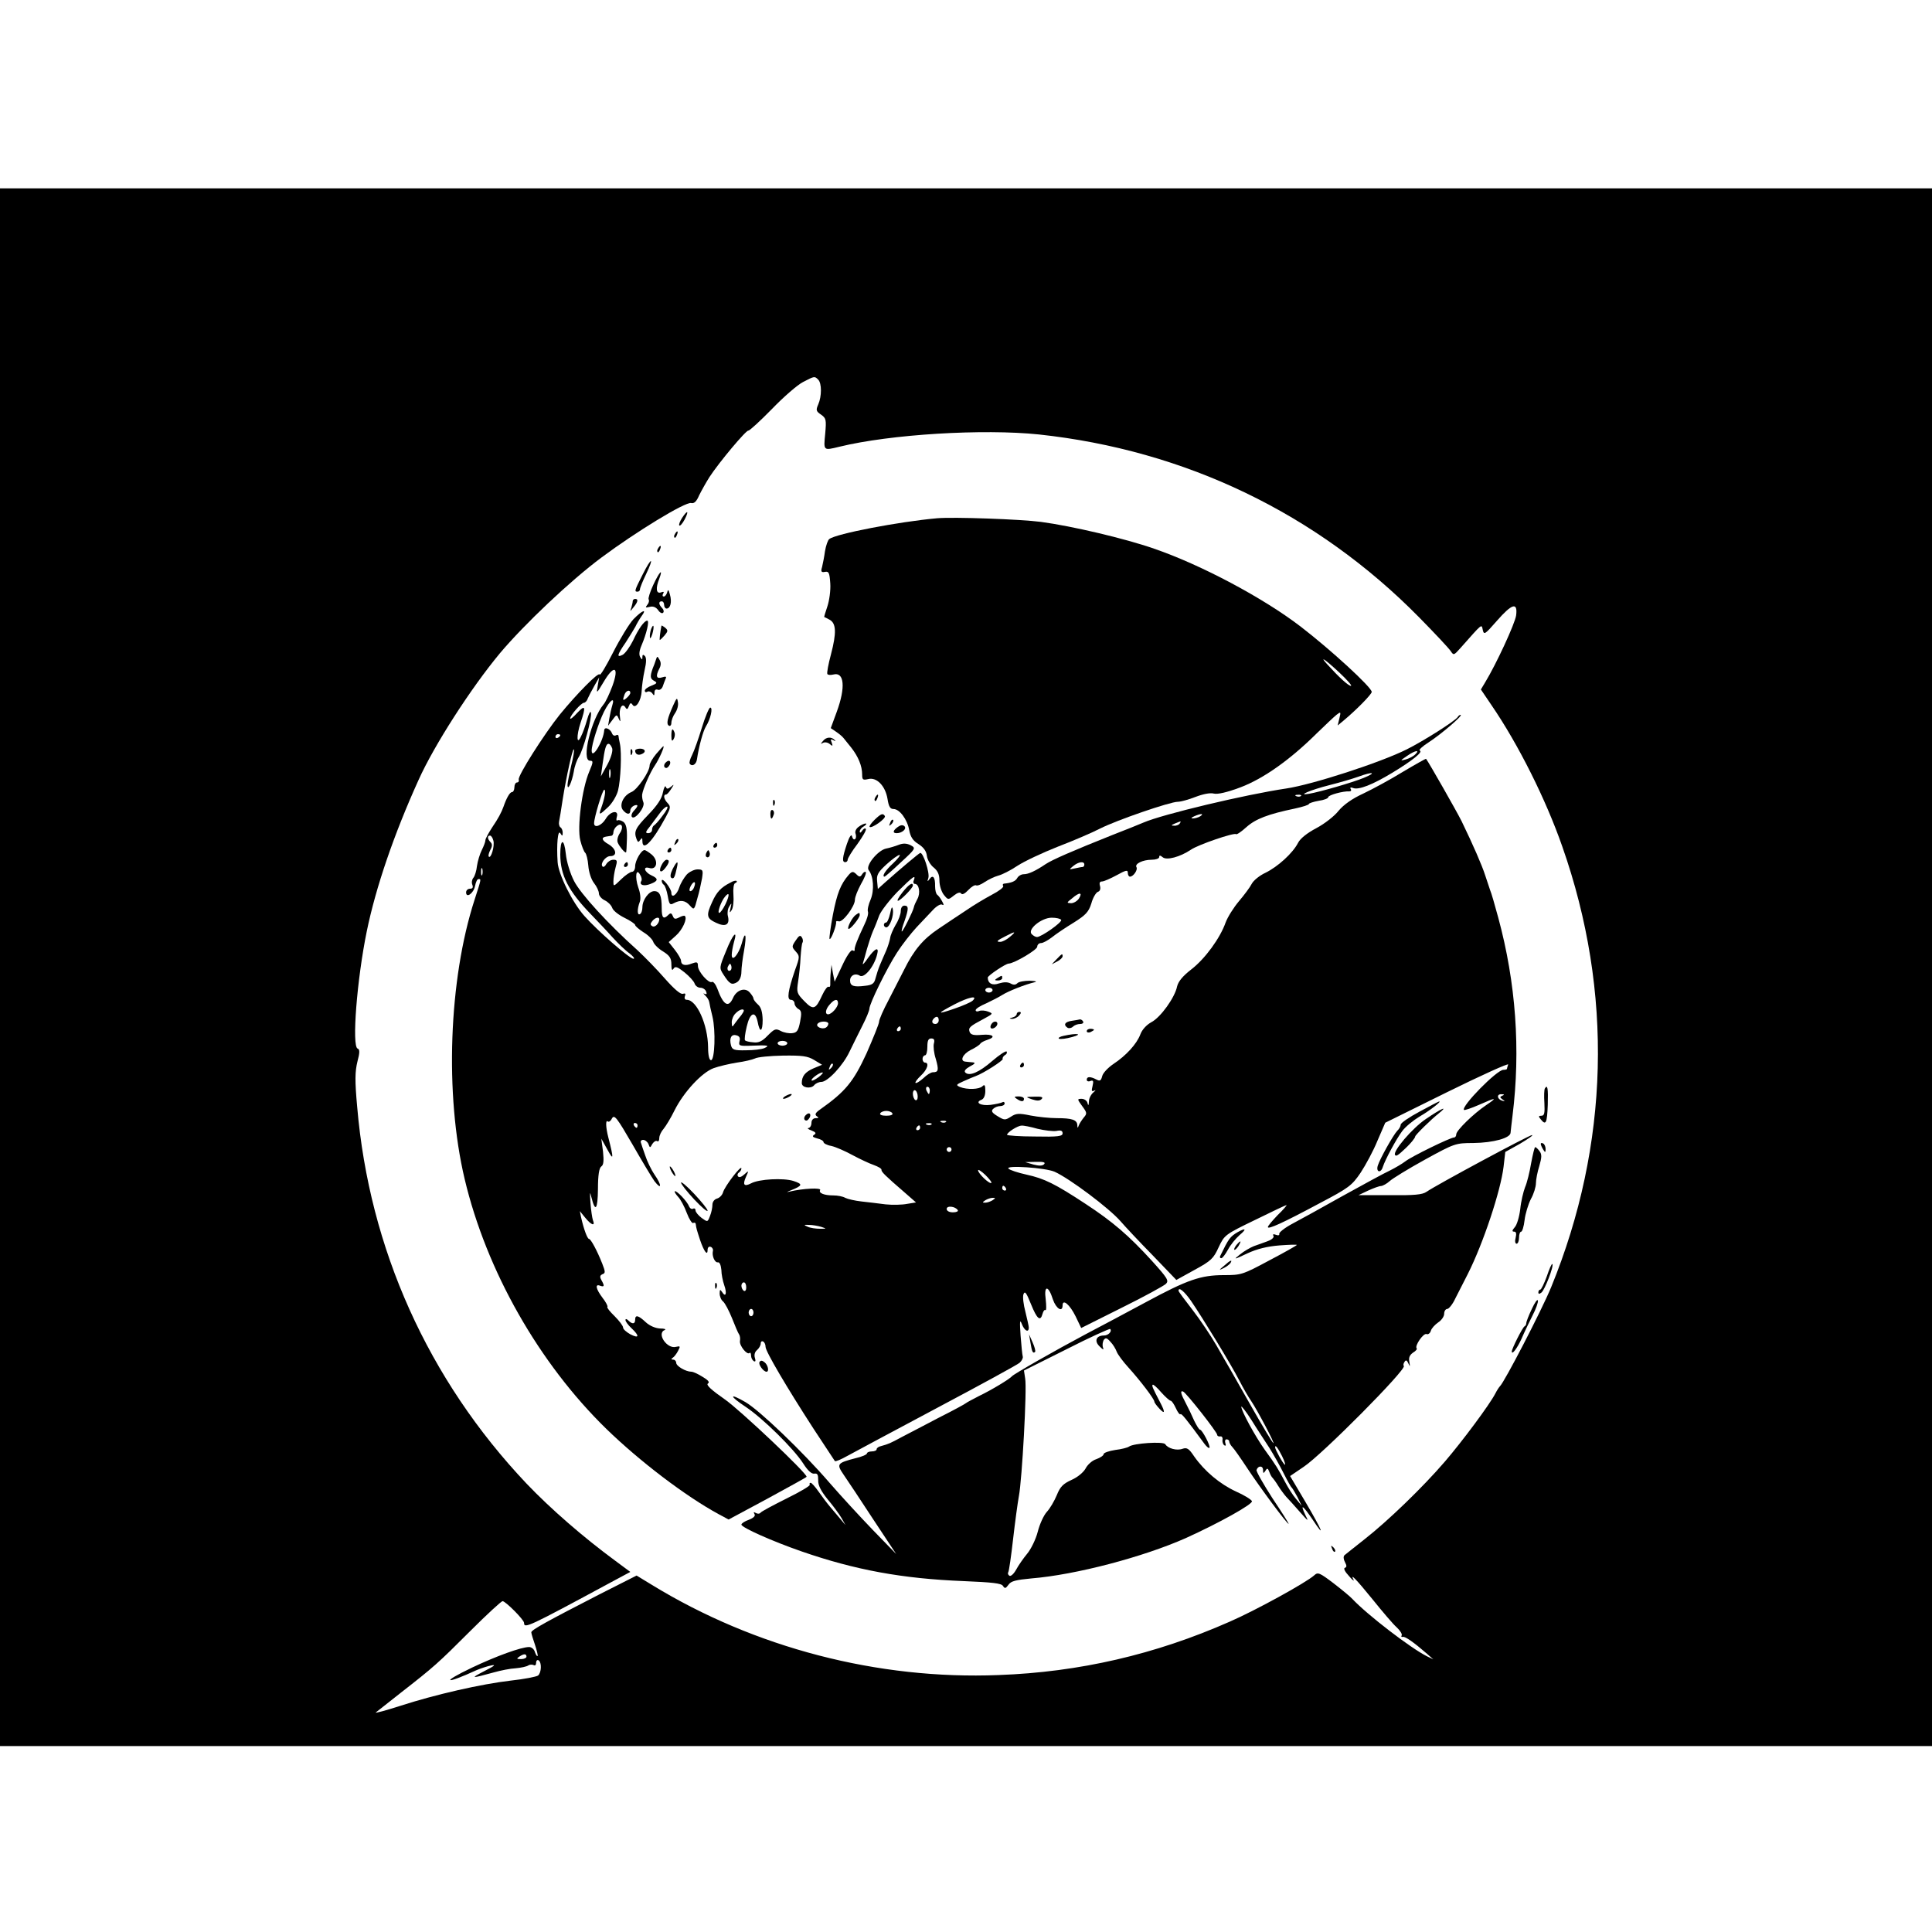 <?xml version="1.0" standalone="no"?>
<!DOCTYPE svg PUBLIC "-//W3C//DTD SVG 20010904//EN"
 "http://www.w3.org/TR/2001/REC-SVG-20010904/DTD/svg10.dtd">
<svg version="1.0" xmlns="http://www.w3.org/2000/svg"
 width="800pt" height="800pt" viewBox="0 0 800 800"
 preserveAspectRatio="xMidYMid meet">
<g transform="translate(0,800) scale(0.1,-0.1)"
fill="#000000" stroke="none">
<path d="M0 3995 l0 -3225 4000 0 4000 0 0 3225 0 3225 -4000 0 -4000 0 0
-3225z m3388 2433 c15 -15 15 -69 0 -103 -10 -23 -9 -28 12 -42 21 -15 22 -21
17 -79 -7 -71 -8 -70 58 -54 212 52 596 75 827 51 605 -65 1149 -326 1573
-756 66 -67 125 -130 132 -141 12 -18 13 -18 39 11 95 107 88 102 94 76 5 -21
9 -18 58 38 63 72 87 79 80 23 -5 -35 -83 -203 -128 -277 l-18 -30 44 -65
c111 -162 225 -390 293 -585 212 -603 195 -1236 -46 -1825 -40 -97 -194 -394
-212 -410 -3 -3 -12 -16 -19 -30 -23 -45 -136 -197 -209 -282 -91 -106 -236
-246 -333 -322 -41 -33 -79 -62 -83 -66 -5 -5 -4 -17 2 -28 8 -15 8 -21 0 -24
-7 -2 0 -16 16 -33 14 -17 24 -24 20 -17 -16 30 9 5 78 -80 41 -51 86 -104
101 -117 14 -13 23 -28 20 -33 -3 -5 -1 -7 5 -6 9 3 46 -23 100 -70 l26 -23
-25 12 c-67 33 -248 172 -310 238 -8 9 -43 38 -78 65 -58 44 -65 47 -80 33
-33 -30 -244 -146 -350 -192 -308 -136 -624 -209 -957 -221 -500 -20 -1010
113 -1435 373 l-64 39 -156 -79 c-210 -108 -280 -146 -280 -156 0 -5 7 -28 15
-51 8 -24 13 -45 11 -47 -2 -3 -7 5 -11 16 -3 12 -14 21 -24 21 -33 0 -137
-38 -236 -85 -132 -63 -115 -72 20 -10 17 7 44 16 60 19 21 4 11 -3 -30 -24
-60 -31 -55 -31 40 -5 28 8 68 16 90 17 22 2 46 7 53 12 6 4 17 4 22 1 6 -3
10 1 10 10 0 9 5 13 10 10 14 -9 12 -51 -2 -63 -7 -5 -58 -15 -113 -21 -121
-14 -311 -57 -459 -105 -59 -19 -104 -31 -100 -27 5 4 52 41 104 82 137 107
152 120 288 256 68 68 128 123 133 123 12 0 89 -77 89 -90 0 -25 17 -17 358
167 l82 44 -62 46 c-132 97 -269 216 -368 320 -407 430 -651 972 -701 1560
-10 109 -9 146 1 187 10 37 10 51 1 54 -25 8 -3 288 38 487 37 180 112 400
214 625 65 145 218 382 337 525 101 120 291 300 420 396 142 106 348 232 372
226 12 -3 22 6 33 32 10 20 29 54 43 76 39 60 152 195 161 192 4 -1 48 39 97
89 49 51 107 101 129 112 48 25 48 25 63 10z m-1208 -5288 c0 -5 -10 -10 -22
-10 -19 0 -20 2 -8 10 19 13 30 13 30 0z"/>
<path d="M2824 5855 c-9 -14 -14 -28 -11 -31 3 -3 13 8 22 25 19 37 12 41 -11
6z"/>
<path d="M3880 5854 c-157 -14 -418 -64 -446 -86 -6 -4 -14 -27 -18 -51 -3
-23 -9 -52 -12 -65 -6 -19 -3 -23 12 -20 16 3 19 -4 22 -48 2 -28 -4 -71 -12
-95 -8 -24 -14 -43 -13 -44 1 0 11 -5 22 -11 28 -15 29 -55 6 -143 -11 -41
-18 -78 -15 -82 2 -4 13 -5 25 -2 45 12 51 -53 14 -154 l-25 -68 22 -15 c12
-8 25 -19 30 -25 4 -5 19 -24 33 -41 29 -37 45 -76 45 -111 0 -22 3 -24 25
-19 35 9 71 -28 80 -82 5 -32 11 -42 25 -42 25 0 57 -43 65 -88 5 -27 15 -43
38 -57 22 -14 33 -30 35 -49 2 -16 15 -38 28 -48 17 -14 24 -29 24 -55 0 -19
8 -45 18 -58 18 -22 18 -22 42 -3 15 12 26 15 30 8 4 -6 15 -1 30 15 12 13 27
22 32 19 4 -3 20 3 36 14 15 10 40 22 55 26 16 4 52 22 80 41 29 19 104 54
167 79 63 24 142 58 175 75 69 35 290 111 322 111 12 0 45 9 73 20 31 12 61
18 76 14 16 -4 55 5 111 26 95 36 205 114 315 223 35 34 72 69 82 77 18 14 19
13 12 -15 l-7 -29 23 19 c54 45 118 110 118 120 0 19 -170 175 -295 271 -154
118 -411 255 -606 322 -120 42 -341 94 -469 111 -84 11 -361 21 -430 15z
m1666 -639 c32 -30 54 -55 48 -55 -11 0 -51 37 -98 89 -35 38 -10 22 50 -34z"/>
<path d="M2795 5789 c-4 -6 -5 -12 -2 -15 2 -3 7 2 10 11 7 17 1 20 -8 4z"/>
<path d="M2725 5729 c-4 -6 -5 -12 -2 -15 2 -3 7 2 10 11 7 17 1 20 -8 4z"/>
<path d="M2661 5621 c-34 -67 -35 -71 -21 -71 6 0 10 5 10 10 0 6 11 33 25 62
35 73 23 73 -14 -1z"/>
<path d="M2705 5578 c-13 -28 -22 -56 -19 -60 3 -5 1 -15 -6 -23 -9 -11 -7
-12 10 -8 14 4 26 -1 35 -13 7 -11 17 -16 21 -11 4 4 2 13 -4 19 -15 15 -16
28 -2 28 6 0 10 -7 10 -15 0 -8 5 -15 10 -15 16 0 23 27 14 58 -5 20 -8 23
-11 10 -3 -10 -9 -18 -14 -18 -6 0 -7 5 -3 12 5 8 2 9 -9 5 -20 -7 -23 17 -7
57 17 46 0 28 -25 -26z"/>
<path d="M2620 5511 c0 -5 -3 -18 -6 -28 -6 -16 -5 -16 9 2 19 23 21 35 7 35
-5 0 -10 -4 -10 -9z"/>
<path d="M2623 5436 c-17 -18 -55 -80 -84 -137 -29 -57 -54 -99 -56 -92 -4 12
-93 -78 -165 -166 -65 -81 -175 -254 -170 -269 2 -6 -1 -12 -7 -12 -6 0 -11
-9 -11 -20 0 -11 -5 -20 -10 -20 -9 0 -23 -25 -35 -60 -8 -23 -23 -51 -47 -86
-15 -23 -28 -47 -28 -53 0 -7 -7 -25 -15 -41 -8 -16 -17 -45 -20 -66 -2 -20
-9 -42 -15 -49 -6 -7 -8 -20 -4 -29 4 -11 1 -16 -10 -16 -9 0 -16 -7 -16 -15
0 -26 31 -4 37 26 3 16 9 29 14 29 12 0 13 4 -16 -86 -107 -330 -124 -806 -41
-1156 90 -380 308 -763 587 -1035 138 -134 327 -278 465 -353 l41 -22 162 87
c88 48 161 88 161 90 0 16 -274 275 -338 320 -56 39 -79 60 -71 66 9 5 2 14
-22 28 -19 12 -39 21 -46 21 -23 0 -63 23 -63 37 0 7 -6 13 -12 13 -9 0 -10 3
-2 8 6 4 16 17 22 29 10 19 9 20 -9 16 -37 -10 -82 56 -46 70 6 3 -2 6 -20 6
-19 1 -43 11 -59 26 -31 29 -44 32 -44 10 0 -18 -12 -19 -28 -3 -7 7 -12 8
-12 2 0 -6 11 -21 25 -34 34 -32 32 -44 -5 -25 -16 9 -30 21 -30 28 0 7 -16
28 -35 47 -19 18 -33 36 -30 38 3 3 -6 20 -20 38 -28 37 -32 59 -10 50 18 -6
19 -1 5 24 -7 13 -6 19 5 24 12 4 12 10 -1 43 -22 56 -48 103 -55 103 -7 0
-22 41 -33 90 l-5 25 22 -27 c26 -32 43 -37 32 -10 -3 9 -8 42 -10 72 -3 45
-3 49 4 22 16 -64 26 -51 27 34 0 59 5 88 14 94 9 6 11 22 7 61 l-7 54 25 -45
c26 -48 27 -40 4 50 -11 42 -12 76 -2 66 4 -3 12 2 17 13 10 17 20 4 85 -108
40 -70 81 -138 91 -152 30 -39 31 -17 1 26 -15 22 -32 58 -39 80 -8 22 -16 46
-18 53 -3 6 1 12 9 12 8 0 18 -8 22 -17 6 -17 7 -17 16 0 6 9 14 15 20 12 5
-4 9 2 9 13 0 10 8 27 18 38 9 11 30 45 45 76 38 76 113 157 162 175 22 8 65
18 96 23 30 4 64 12 75 17 10 6 63 11 116 12 81 1 102 -2 129 -18 l33 -20 -36
-15 c-34 -15 -48 -32 -48 -61 0 -19 37 -25 51 -9 6 8 20 14 30 14 26 0 90 68
117 126 13 27 37 75 53 107 16 31 29 63 29 70 0 21 73 169 114 232 21 33 58
80 81 105 24 25 55 58 69 73 14 15 31 25 37 21 8 -4 8 0 0 14 -6 12 -15 23
-20 27 -5 3 -9 19 -9 35 1 37 -9 50 -23 30 -9 -12 -10 -11 -5 4 7 21 -22 109
-34 104 -7 -3 -81 -65 -144 -121 l-31 -28 -3 32 c-3 26 4 38 39 70 24 22 48
39 54 39 5 0 -7 -16 -27 -35 -32 -29 -48 -55 -35 -55 2 0 32 26 67 59 62 57
63 59 41 71 -16 8 -31 9 -49 2 -15 -6 -39 -13 -54 -16 -34 -8 -85 -71 -71 -89
20 -25 24 -83 8 -122 -9 -20 -14 -43 -11 -50 3 -8 -4 -32 -15 -54 -29 -61 -42
-95 -40 -104 1 -5 -3 -6 -9 -2 -6 3 -24 -23 -42 -62 l-32 -68 -7 35 -6 35 -3
-30 c-2 -16 -2 -38 -2 -48 1 -10 -2 -16 -7 -13 -4 3 -16 -12 -26 -34 -28 -61
-37 -64 -75 -25 -31 32 -32 36 -25 82 4 26 9 71 10 100 2 28 5 56 8 60 3 5 2
15 -3 22 -6 10 -12 7 -25 -13 -17 -25 -17 -27 0 -46 17 -19 17 -22 -3 -77 -29
-85 -35 -123 -17 -123 8 0 15 -7 15 -15 0 -7 7 -18 16 -23 13 -7 14 -17 7 -53
-7 -36 -13 -45 -32 -47 -13 -2 -35 2 -48 9 -21 11 -26 9 -54 -19 -23 -24 -38
-31 -60 -28 -16 1 -31 5 -34 8 -3 3 0 28 7 57 13 57 35 68 45 21 9 -49 21 -44
21 7 -1 34 -7 53 -20 64 -10 9 -18 20 -18 24 0 5 -7 16 -16 26 -20 22 -55 9
-69 -24 -19 -42 -40 -29 -65 40 -7 18 -17 30 -22 27 -13 -8 -58 43 -58 66 0
17 -4 18 -26 10 -27 -11 -44 -6 -44 12 0 6 -11 26 -25 44 l-26 33 30 27 c27
24 48 70 37 81 -2 3 -13 0 -24 -6 -16 -8 -21 -7 -26 6 -5 12 -9 14 -18 5 -21
-21 -28 -13 -28 27 0 52 -8 71 -31 71 -22 0 -49 -36 -49 -67 0 -12 -4 -25 -10
-28 -12 -7 -12 21 -1 50 5 12 3 36 -6 60 -15 44 -9 84 8 52 6 -9 8 -21 4 -26
-9 -16 12 -22 39 -11 32 12 33 22 4 35 -29 13 -38 39 -10 31 32 -10 40 30 11
55 -12 10 -26 19 -30 19 -14 0 -39 -44 -39 -67 0 -13 -6 -23 -13 -23 -7 0 -28
-14 -45 -31 -32 -31 -32 -31 -32 -8 0 13 4 39 9 57 8 28 7 32 -9 32 -11 0 -23
-8 -29 -17 -5 -10 -12 -15 -16 -11 -11 11 12 43 32 43 30 0 26 29 -7 49 -29
16 -32 29 -9 32 5 1 14 2 19 3 6 0 10 7 10 15 0 7 6 19 14 25 21 18 30 -5 12
-30 -8 -12 -12 -29 -8 -38 6 -15 27 -41 34 -41 2 0 3 26 4 58 1 41 -3 60 -15
69 -9 6 -20 9 -24 6 -5 -3 -6 3 -3 14 10 31 -27 25 -46 -8 -17 -28 -48 -40
-48 -18 0 24 35 139 42 139 8 0 2 -36 -13 -77 -11 -30 -7 -29 29 5 17 16 35
46 41 68 11 43 16 155 8 194 -3 14 -6 29 -6 33 -1 5 -6 5 -11 2 -6 -3 -13 0
-16 9 -7 18 -30 28 -32 13 -3 -46 -52 -126 -52 -85 0 26 28 114 51 161 24 48
47 65 34 25 -4 -13 -9 -36 -12 -53 l-5 -30 18 24 c17 23 18 24 26 5 7 -15 8
-14 5 8 -5 34 9 59 22 40 6 -11 10 -10 15 4 5 14 9 15 15 6 12 -20 36 15 38
57 1 20 6 58 12 85 8 34 8 53 1 60 -7 7 -10 5 -10 -4 0 -13 -1 -13 -9 -1 -6
10 -4 27 6 50 20 47 33 101 23 101 -12 0 -36 -33 -59 -83 -13 -26 -32 -52 -42
-58 -27 -14 -24 -1 12 51 16 25 34 54 40 65 5 11 16 30 25 43 25 33 4 26 -33
-12z m-87 -276 c-12 -32 -28 -67 -37 -77 -51 -62 -93 -233 -56 -233 14 0 14
-5 -3 -45 -30 -70 -51 -231 -37 -285 6 -25 16 -48 20 -51 5 -4 11 -28 13 -53
2 -27 12 -58 24 -73 11 -14 20 -33 20 -43 0 -9 11 -22 24 -28 13 -6 27 -20 31
-31 3 -11 26 -29 50 -41 25 -12 45 -26 45 -30 0 -5 16 -18 34 -30 19 -11 38
-30 41 -40 3 -10 22 -29 41 -40 27 -17 34 -28 34 -53 0 -22 3 -28 9 -18 7 11
16 8 45 -15 20 -16 39 -37 42 -46 3 -10 14 -18 24 -18 10 0 21 -7 24 -16 4
-10 2 -13 -7 -9 -6 4 -5 1 3 -7 8 -7 16 -20 17 -28 1 -8 7 -35 13 -59 14 -57
10 -181 -6 -181 -7 0 -12 20 -12 54 -1 93 -47 196 -88 196 -8 0 -11 6 -8 15 4
10 2 13 -8 10 -9 -4 -36 19 -74 62 -32 37 -84 90 -114 118 -123 110 -236 234
-263 287 -16 31 -31 80 -34 112 -7 66 -23 65 -23 -2 0 -86 34 -152 126 -247
27 -28 68 -71 91 -97 23 -25 54 -55 70 -66 15 -12 23 -22 16 -22 -16 0 -148
115 -203 177 -50 56 -108 173 -111 223 -5 73 1 136 11 120 8 -13 10 -13 10 2
0 9 -4 19 -9 22 -5 3 -8 14 -6 24 2 9 9 51 15 92 15 94 41 212 46 207 3 -2 -2
-33 -11 -68 -8 -35 -15 -71 -15 -79 0 -28 18 11 26 55 3 22 13 49 21 61 18 28
55 162 50 183 -2 9 -9 -4 -16 -29 -7 -25 -18 -56 -25 -69 -18 -40 -20 2 -2 56
23 68 20 77 -14 41 -16 -18 -29 -28 -29 -23 0 13 46 65 57 65 5 0 13 8 16 18
4 9 16 33 27 52 l20 35 -6 -35 c-6 -34 -5 -33 25 17 43 73 65 63 36 -17z m74
-29 c0 -5 -7 -14 -15 -21 -16 -14 -18 -10 -9 14 6 17 24 22 24 7z m-290 -175
c0 -3 -4 -8 -10 -11 -5 -3 -10 -1 -10 4 0 6 5 11 10 11 6 0 10 -2 10 -4z m215
-55 c3 -11 -5 -39 -20 -67 l-27 -49 7 50 c9 65 14 85 25 85 5 0 11 -8 15 -19z
m-8 -118 c-3 -10 -5 -4 -5 12 0 17 2 24 5 18 2 -7 2 -21 0 -30z m-484 -264 c6
-22 -10 -76 -19 -66 -3 3 0 15 6 27 9 16 9 25 1 33 -13 13 -14 27 -2 27 5 0
11 -9 14 -21z m-46 -141 c-3 -7 -5 -2 -5 12 0 14 2 19 5 13 2 -7 2 -19 0 -25z
m1787 -23 c-4 -8 -1 -15 4 -15 18 0 24 -38 11 -62 -7 -13 -14 -28 -15 -35 -3
-16 -47 -104 -50 -100 -2 2 3 21 11 42 18 52 18 65 0 65 -9 0 -15 -9 -15 -22
0 -13 -9 -38 -21 -57 -11 -19 -22 -44 -23 -55 -2 -12 -9 -34 -16 -51 -7 -16
-19 -43 -26 -60 -7 -16 -15 -42 -19 -57 -5 -21 -14 -27 -43 -30 -47 -6 -62 -1
-62 22 0 21 21 32 40 20 19 -12 60 38 72 88 9 33 -8 27 -38 -15 -14 -21 -24
-31 -21 -22 3 10 11 37 17 60 7 24 18 58 25 74 8 17 19 46 26 65 8 19 42 63
76 98 65 64 76 72 67 47z m-1054 -162 c-1 -18 -19 -35 -29 -28 -9 5 -9 10 0
21 12 15 29 19 29 7z m740 -347 c0 -16 -26 -46 -41 -46 -14 0 -11 22 8 42 19
22 33 23 33 4z m-390 -31 c0 -3 -5 -11 -10 -18 -6 -7 -17 -21 -25 -32 -14 -20
-14 -20 -15 2 0 12 7 29 16 37 15 16 34 21 34 11z m350 -54 c0 -6 -5 -13 -10
-16 -15 -9 -43 3 -35 15 8 13 45 13 45 1z m-368 -73 c-4 -18 -1 -20 49 -18 68
3 79 1 54 -10 -11 -5 -45 -9 -76 -9 -49 -1 -57 2 -62 20 -8 30 1 48 22 42 13
-3 17 -11 13 -25z m198 -8 c0 -5 -9 -10 -20 -10 -11 0 -20 5 -20 10 0 6 9 10
20 10 11 0 20 -4 20 -10z m181 -103 c-10 -9 -11 -8 -5 6 3 10 9 15 12 12 3 -3
0 -11 -7 -18z m-51 -37 c-14 -10 -27 -17 -29 -14 -6 5 31 33 44 33 6 1 -1 -8
-15 -19z m-750 -200 c0 -5 -2 -10 -4 -10 -3 0 -8 5 -11 10 -3 6 -1 10 4 10 6
0 11 -4 11 -10z"/>
<path d="M3737 4305 c-15 -19 -24 -35 -19 -35 10 0 62 53 62 63 0 16 -17 5
-43 -28z"/>
<path d="M3686 4218 c-5 -21 -12 -38 -17 -38 -5 0 -9 -4 -9 -10 0 -5 5 -10 10
-10 14 0 32 49 27 74 -2 15 -6 10 -11 -16z"/>
<path d="M2696 5395 c-3 -9 -6 -24 -5 -33 0 -9 5 -4 10 12 9 32 6 48 -5 21z"/>
<path d="M2739 5409 c-5 -23 -9 -59 -7 -59 2 0 11 9 20 19 14 17 15 21 2 32
-8 6 -14 10 -15 8z"/>
<path d="M2716 5268 c-3 -10 -9 -26 -13 -35 -12 -34 -11 -43 5 -52 15 -8 13
-11 -10 -20 -16 -6 -28 -15 -28 -21 0 -6 5 -8 11 -4 6 3 15 0 20 -7 7 -11 9
-10 9 3 0 11 5 15 14 12 7 -3 16 3 20 13 3 10 9 24 12 32 5 10 1 11 -15 6 -23
-7 -27 5 -11 36 7 13 8 25 1 37 -9 16 -10 16 -15 0z"/>
<path d="M2788 5080 c-25 -56 -30 -78 -18 -85 5 -3 10 2 10 12 0 10 7 29 16
41 8 12 14 32 11 45 -3 20 -5 18 -19 -13z"/>
<path d="M2906 4986 c-14 -46 -32 -96 -40 -112 -8 -15 -13 -32 -10 -36 9 -14
27 -4 30 18 8 54 25 116 37 136 19 30 30 78 18 78 -5 0 -21 -38 -35 -84z"/>
<path d="M6036 5031 c-10 -16 -141 -99 -211 -134 -110 -55 -391 -146 -499
-162 -169 -25 -513 -107 -591 -141 -17 -7 -75 -31 -130 -52 -163 -65 -248
-102 -275 -120 -43 -29 -72 -42 -91 -42 -10 0 -22 -7 -27 -16 -7 -13 -24 -20
-55 -23 -5 -1 -6 -5 -3 -10 3 -5 -18 -21 -47 -36 -28 -15 -77 -44 -107 -65
-30 -20 -82 -54 -114 -76 -63 -42 -102 -88 -142 -169 -14 -27 -43 -84 -64
-125 -22 -41 -40 -82 -40 -91 0 -8 -24 -67 -52 -131 -54 -117 -87 -158 -192
-232 -20 -14 -23 -21 -14 -28 10 -6 8 -8 -4 -8 -11 0 -18 -8 -18 -20 0 -11 -6
-20 -12 -21 -7 0 -2 -5 12 -10 18 -7 21 -12 11 -18 -9 -6 -6 -10 13 -15 14 -3
26 -10 26 -15 0 -5 14 -13 32 -16 18 -4 57 -21 88 -38 30 -16 70 -35 88 -41
19 -7 33 -15 32 -20 -1 -8 15 -24 95 -93 l48 -42 -37 -6 c-20 -4 -60 -5 -89
-2 -29 4 -74 9 -100 12 -27 3 -57 10 -67 15 -10 6 -32 10 -49 10 -39 0 -62 10
-55 22 7 11 -72 7 -126 -6 -16 -4 -13 -2 7 6 47 19 48 25 8 38 -41 13 -142 8
-175 -10 -29 -15 -36 -6 -21 27 12 27 12 27 -7 10 -12 -11 -22 -14 -26 -8 -4
5 -2 12 4 16 5 3 10 11 10 17 0 16 -69 -74 -76 -99 -3 -11 -14 -23 -25 -26
-11 -3 -19 -14 -19 -25 0 -12 -4 -32 -10 -47 -10 -26 -10 -26 -35 -8 -13 10
-25 24 -25 31 0 7 -5 10 -10 7 -6 -3 -13 1 -17 10 -7 20 -53 68 -59 62 -2 -2
4 -12 14 -23 10 -10 26 -40 36 -67 10 -26 22 -45 27 -41 5 3 10 0 10 -5 2 -17
4 -23 18 -66 16 -47 31 -67 31 -41 0 10 5 16 13 13 6 -2 11 -10 9 -17 -5 -20
8 -50 21 -47 7 1 12 -12 14 -31 0 -18 6 -47 12 -64 12 -34 6 -52 -9 -28 -8 12
-10 11 -10 -6 0 -12 6 -27 14 -33 8 -7 24 -37 37 -69 12 -31 25 -61 29 -67 4
-5 6 -18 4 -28 -3 -19 30 -60 40 -49 3 3 6 -2 6 -11 0 -9 5 -19 11 -23 7 -4 9
0 5 13 -4 12 -1 25 9 33 8 7 15 19 15 27 0 8 5 11 10 8 6 -3 10 -13 10 -22 0
-19 88 -168 198 -338 47 -71 87 -132 89 -135 3 -3 26 7 51 21 26 14 193 104
372 199 179 95 333 179 342 187 9 8 15 20 13 26 -2 7 -6 46 -9 87 -4 59 -3 69
5 48 11 -29 29 -38 29 -15 0 6 -7 36 -14 65 -8 30 -12 62 -8 73 6 15 12 6 31
-41 25 -62 39 -74 48 -40 3 11 8 18 12 15 4 -2 4 18 1 45 -8 59 11 59 30 -1
13 -38 40 -55 40 -24 0 28 30 3 54 -46 l23 -48 168 84 c93 46 175 91 183 99
13 13 6 24 -59 96 -94 103 -161 161 -274 235 -126 83 -171 105 -244 121 -36 8
-70 19 -75 25 -15 15 152 4 191 -13 62 -28 225 -150 273 -205 18 -21 77 -84
132 -140 l99 -103 76 42 c68 37 78 47 99 93 24 51 26 53 150 113 69 34 128 62
131 62 3 0 -13 -19 -36 -41 -22 -23 -41 -45 -41 -50 0 -11 62 17 215 99 120
63 133 73 169 126 21 32 53 91 70 133 l32 74 257 127 c142 70 255 121 252 114
-3 -8 -5 -16 -5 -18 0 -2 -7 -4 -15 -4 -27 0 -176 -152 -163 -166 3 -2 30 7
62 21 72 32 79 32 30 -1 -52 -35 -124 -105 -124 -121 0 -7 -4 -13 -9 -13 -15
0 -177 -79 -202 -99 -13 -10 -42 -27 -64 -38 -22 -10 -110 -58 -195 -105 -85
-48 -180 -100 -210 -116 -30 -16 -54 -35 -53 -41 2 -6 -4 -8 -14 -4 -10 4 -14
2 -10 -4 4 -6 -6 -16 -23 -22 -17 -6 -42 -16 -58 -21 -15 -6 -41 -21 -57 -34
-29 -23 -27 -23 30 4 41 19 83 29 133 33 39 3 72 4 72 2 0 -2 -51 -31 -114
-64 -110 -59 -116 -61 -188 -61 -96 0 -151 -19 -325 -113 -76 -41 -187 -100
-248 -132 -126 -67 -298 -165 -305 -174 -9 -11 -83 -56 -135 -81 -27 -14 -52
-27 -55 -30 -3 -3 -52 -30 -110 -59 -58 -30 -127 -67 -155 -81 -50 -27 -55
-29 -87 -38 -10 -2 -18 -8 -18 -13 0 -5 -9 -9 -20 -9 -11 0 -20 -4 -20 -8 0
-5 -21 -14 -47 -20 -77 -20 -80 -24 -50 -68 15 -22 70 -104 122 -184 l96 -145
-97 100 c-53 55 -134 143 -179 195 -113 131 -290 300 -348 334 -69 40 -68 26
0 -19 71 -47 200 -174 239 -235 19 -30 35 -44 46 -42 13 2 16 -4 16 -27 -1
-21 11 -44 38 -78 22 -26 48 -61 58 -78 l17 -30 -21 25 c-12 14 -31 37 -43 51
-12 14 -33 42 -47 62 -14 20 -29 37 -33 37 -5 0 -6 -3 -4 -8 3 -4 -41 -30 -96
-57 -56 -28 -105 -54 -108 -59 -4 -5 -12 -5 -19 -1 -9 5 -11 4 -6 -4 5 -8 -3
-16 -23 -24 -17 -6 -31 -15 -31 -20 0 -12 128 -69 249 -111 222 -77 418 -113
671 -123 119 -5 157 -9 163 -20 8 -12 11 -11 23 5 10 15 30 20 94 26 185 15
464 89 640 167 137 62 279 141 274 153 -3 7 -32 25 -66 40 -67 31 -130 84
-173 145 -22 33 -30 38 -48 32 -24 -9 -61 1 -72 19 -8 12 -131 4 -150 -10 -5
-4 -31 -11 -57 -14 -27 -4 -48 -12 -48 -17 0 -6 -14 -15 -30 -21 -17 -5 -37
-23 -45 -39 -9 -16 -33 -36 -58 -47 -35 -16 -47 -28 -61 -63 -10 -24 -28 -55
-41 -69 -13 -14 -30 -51 -38 -83 -8 -31 -28 -72 -44 -91 -15 -18 -36 -48 -45
-65 -10 -18 -22 -29 -28 -26 -6 4 -8 10 -5 15 3 4 12 66 20 137 8 70 19 151
24 178 13 67 34 445 26 487 l-5 33 176 88 c96 49 178 86 181 84 9 -10 -8 -27
-26 -27 -32 0 -41 -23 -18 -45 15 -15 19 -16 14 -4 -3 9 -1 22 3 30 8 11 13
10 28 -7 11 -11 22 -30 26 -41 4 -11 26 -41 49 -66 47 -52 107 -130 107 -141
0 -4 9 -16 20 -28 24 -26 26 -17 4 25 -32 61 -35 69 -31 73 2 3 18 -11 35 -31
17 -19 35 -35 39 -35 5 0 14 -14 22 -31 7 -16 16 -28 19 -25 4 5 24 -20 99
-122 9 -12 18 -20 21 -17 6 6 -30 75 -39 75 -4 0 -14 17 -24 37 -9 21 -25 54
-35 73 -21 39 -24 53 -11 48 12 -4 141 -168 141 -179 0 -5 6 -8 13 -7 6 2 11
-5 9 -14 -1 -9 2 -19 8 -23 6 -3 7 0 4 9 -3 9 -1 16 5 16 6 0 11 -4 11 -9 0
-5 6 -16 13 -23 7 -7 35 -47 62 -88 52 -79 164 -230 171 -230 2 0 -28 48 -67
106 -38 59 -68 112 -66 117 6 19 27 19 27 0 0 -15 2 -15 10 -3 7 12 10 11 16
-5 4 -11 10 -22 14 -25 3 -3 14 -18 23 -33 10 -16 25 -36 33 -45 9 -9 34 -37
56 -62 36 -41 38 -42 23 -13 -23 49 -10 40 30 -19 55 -83 41 -47 -29 72 l-64
108 56 38 c76 50 428 405 415 418 -3 3 -2 10 3 17 5 9 10 7 16 -7 7 -15 7 -14
4 6 -4 18 1 29 15 39 12 7 18 15 15 18 -9 10 28 64 41 59 6 -3 15 3 18 14 3
10 17 25 30 34 14 9 25 25 25 36 0 11 6 20 13 20 6 0 22 19 33 43 12 23 35 69
52 102 64 127 136 344 148 444 l7 61 61 34 c33 20 56 35 50 36 -12 0 -397
-207 -437 -235 -17 -12 -51 -15 -152 -14 l-130 0 40 19 c22 10 46 19 54 19 8
1 24 10 35 20 12 11 77 51 146 89 122 67 127 69 200 69 85 1 155 21 155 43 1
8 4 40 8 70 34 273 14 551 -59 820 -14 52 -29 104 -34 115 -4 11 -13 38 -20
60 -13 41 -50 126 -98 225 -21 42 -135 242 -147 258 -1 1 -44 -23 -96 -54 -52
-32 -126 -72 -164 -90 -46 -21 -81 -46 -102 -71 -17 -22 -58 -54 -92 -72 -38
-20 -67 -43 -76 -61 -22 -43 -84 -99 -135 -124 -24 -11 -50 -32 -57 -46 -7
-14 -31 -46 -53 -72 -22 -26 -47 -66 -55 -88 -23 -65 -85 -150 -142 -194 -36
-28 -54 -50 -59 -71 -9 -45 -68 -128 -107 -148 -20 -11 -38 -31 -45 -50 -15
-40 -59 -88 -112 -123 -22 -15 -43 -37 -46 -50 -5 -19 -9 -22 -24 -14 -25 13
-40 13 -40 -1 0 -6 7 -9 15 -5 12 4 14 0 9 -21 -5 -20 -4 -24 7 -19 8 4 6 1
-3 -7 -10 -8 -19 -25 -19 -38 -1 -17 -3 -19 -6 -6 -2 9 -13 17 -24 17 -19 0
-19 -1 2 -30 20 -27 21 -31 7 -47 -8 -10 -18 -25 -21 -33 -4 -12 -6 -12 -6 1
-1 22 -22 29 -85 29 -29 0 -78 5 -109 11 -48 10 -60 9 -81 -5 -24 -15 -27 -15
-55 2 -23 14 -28 21 -19 30 7 7 20 12 30 12 10 0 18 5 18 11 0 5 -4 8 -9 5 -4
-3 -27 -8 -49 -11 -41 -5 -67 10 -38 21 10 4 16 18 16 37 0 24 -3 28 -12 19
-13 -13 -63 -15 -93 -3 -18 8 -16 10 15 24 19 9 42 18 50 21 33 12 115 65 112
71 -2 4 2 11 9 16 8 4 10 11 7 15 -4 3 -30 -14 -59 -39 -54 -47 -95 -65 -112
-48 -6 6 1 15 19 25 22 11 24 16 12 17 -10 1 -24 2 -30 3 -25 2 -12 31 21 48
19 9 37 21 40 26 3 5 16 12 29 16 38 12 24 25 -22 21 -34 -3 -46 0 -51 12 -6
18 0 23 60 55 37 20 38 21 17 29 -12 5 -29 6 -37 3 -8 -4 -15 -2 -15 3 0 6 19
18 43 28 23 11 53 26 67 35 25 16 96 44 135 53 11 3 2 5 -21 6 -22 0 -45 -4
-51 -10 -8 -8 -17 -8 -29 -1 -12 6 -27 6 -47 0 -28 -10 -46 -1 -47 24 0 8 74
58 87 58 23 1 118 57 118 70 0 8 7 15 16 15 8 0 28 11 45 24 16 13 56 40 89
60 51 32 63 45 74 80 6 23 19 45 27 48 9 3 12 12 9 24 -4 13 -1 19 8 19 8 0
35 12 61 26 38 21 46 23 46 10 0 -9 4 -16 9 -16 14 0 33 28 27 39 -9 14 26 31
63 31 17 0 31 5 31 11 0 8 4 8 15 -1 16 -13 71 1 117 32 31 21 178 71 186 64
3 -3 22 10 43 29 38 34 90 54 201 77 32 7 58 15 58 19 0 3 18 9 40 13 22 3 40
10 40 15 0 9 63 26 87 24 7 0 10 4 6 10 -4 6 0 8 10 4 23 -9 81 14 162 63 84
51 129 87 114 92 -6 2 11 18 38 35 52 34 143 112 131 113 -4 0 -9 -4 -12 -9z
m-176 -155 c-8 -8 -26 -17 -40 -21 -23 -6 -23 -5 5 14 34 24 57 28 35 7z
m-213 -97 c-49 -20 -181 -58 -227 -66 -52 -9 6 16 85 36 44 11 98 27 120 35
60 22 78 18 22 -5z m-260 -75 c-3 -3 -12 -4 -19 -1 -8 3 -5 6 6 6 11 1 17 -2
13 -5z m-417 -84 c-8 -5 -22 -9 -30 -9 -10 0 -8 3 5 9 27 12 43 12 25 0z m-85
-30 c-3 -5 -14 -10 -23 -9 -14 0 -13 2 3 9 27 11 27 11 20 0z m-395 -170 c0
-5 -3 -10 -7 -10 -5 0 -19 -3 -33 -6 -24 -5 -24 -5 -6 10 22 18 46 21 46 6z
m-22 -140 c-7 -11 -22 -20 -33 -20 -19 1 -19 2 4 20 30 26 45 26 29 0z m-74
-89 c6 -9 -82 -71 -100 -71 -6 0 -15 5 -22 12 -19 19 40 68 83 68 19 0 36 -4
39 -9z m-213 -71 c-13 -11 -30 -20 -39 -20 -19 0 -15 5 23 24 40 21 45 20 16
-4z m-71 -220 c0 -5 -7 -10 -15 -10 -8 0 -15 5 -15 10 0 6 7 10 15 10 8 0 15
-4 15 -10z m-82 -43 c-7 -7 -42 -22 -77 -34 -73 -25 -73 -21 1 18 58 30 99 39
76 16z m-141 -82 c0 -8 -6 -15 -14 -15 -14 0 -17 12 -6 23 11 11 20 8 20 -8z
m-157 -35 c0 -5 -5 -10 -11 -10 -5 0 -7 5 -4 10 3 6 8 10 11 10 2 0 4 -4 4
-10z m137 -61 c-3 -11 0 -40 8 -64 13 -46 11 -55 -12 -55 -8 0 -26 -11 -40
-25 -15 -13 -29 -22 -32 -19 -3 2 7 16 22 30 27 25 36 54 17 54 -5 0 -10 7
-10 15 0 8 5 15 10 15 6 0 10 16 10 35 0 26 4 35 16 35 12 0 15 -6 11 -21z
m-17 -194 c0 -8 -2 -15 -4 -15 -2 0 -6 7 -10 15 -3 8 -1 15 4 15 6 0 10 -7 10
-15z m-50 -26 c0 -11 -4 -17 -10 -14 -5 3 -10 15 -10 26 0 11 5 17 10 14 6 -3
10 -15 10 -26z m2421 4 c-11 -5 -11 -7 0 -15 12 -8 12 -9 0 -6 -22 6 -25 28
-4 27 12 0 14 -2 4 -6z m-2526 -73 c4 -6 -7 -10 -25 -10 -18 0 -29 4 -25 10 3
6 15 10 25 10 10 0 22 -4 25 -10z m222 -36 c-3 -3 -12 -4 -19 -1 -8 3 -5 6 6
6 11 1 17 -2 13 -5z m-60 -10 c-3 -3 -12 -4 -19 -1 -8 3 -5 6 6 6 11 1 17 -2
13 -5z m-47 -14 c0 -5 -5 -10 -11 -10 -5 0 -7 5 -4 10 3 6 8 10 11 10 2 0 4
-4 4 -10z m486 -4 c29 -7 64 -11 78 -9 19 4 26 1 26 -10 0 -12 -18 -15 -115
-13 -63 0 -115 4 -115 7 0 10 44 38 60 38 8 1 38 -5 66 -13z m-356 -86 c0 -5
-4 -10 -10 -10 -5 0 -10 5 -10 10 0 6 5 10 10 10 6 0 10 -4 10 -10z m383 -61
c-7 -7 -21 -7 -44 -1 l-34 10 45 1 c31 1 41 -2 33 -10z m-218 -77 c-7 -7 -55
39 -55 52 0 5 13 -3 30 -19 16 -16 28 -31 25 -33z m60 -22 c3 -5 1 -10 -4 -10
-6 0 -11 5 -11 10 0 6 2 10 4 10 3 0 8 -4 11 -10z m-55 -50 c-8 -5 -22 -10
-30 -10 -13 0 -13 1 0 10 8 5 22 10 30 10 13 0 13 -1 0 -10z m-144 -41 c3 -5
-6 -9 -20 -9 -16 0 -26 6 -26 14 0 15 36 11 46 -5z m-566 -69 c24 -8 24 -8 -5
-8 -16 0 -39 3 -50 8 -18 8 -18 9 5 8 14 0 36 -4 50 -8z m-310 -251 c0 -11 -4
-17 -10 -14 -5 3 -10 13 -10 21 0 8 5 14 10 14 6 0 10 -9 10 -21z m1842 -56
c49 -72 164 -260 199 -328 17 -33 39 -71 49 -85 26 -38 104 -186 92 -175 -6 6
-45 71 -87 145 -42 74 -83 146 -91 160 -8 14 -34 58 -57 99 -23 40 -68 107
-99 147 -32 41 -58 76 -58 79 0 18 24 -2 52 -42z m-1812 -48 c0 -8 -4 -15 -10
-15 -5 0 -10 7 -10 15 0 8 5 15 10 15 6 0 10 -7 10 -15z m2136 -560 c17 -27
44 -75 59 -105 15 -30 30 -57 34 -60 3 -3 14 -21 24 -40 l17 -35 -24 29 c-13
15 -33 47 -45 70 -28 53 -38 70 -84 133 -40 56 -97 161 -97 178 0 5 19 -19 42
-55 22 -36 56 -87 74 -115z m53 -35 c11 -22 15 -38 11 -35 -8 5 -40 63 -40 72
0 13 12 -3 29 -37z"/>
<path d="M2780 4953 c0 -21 3 -24 9 -14 5 8 7 20 4 28 -8 21 -13 15 -13 -14z"/>
<path d="M3408 4932 c-11 -13 -11 -14 0 -8 7 4 20 2 28 -5 12 -10 13 -9 8 6
-6 14 -4 16 7 10 8 -5 11 -4 6 0 -13 15 -36 14 -49 -3z"/>
<path d="M2717 4878 c-15 -18 -27 -39 -27 -47 0 -27 -52 -102 -76 -111 -32
-13 -52 -54 -34 -75 16 -19 30 -19 30 -1 0 8 7 16 15 20 19 7 19 -1 0 -21 -8
-8 -12 -19 -9 -25 11 -17 57 40 48 60 -4 9 -6 24 -5 32 3 23 33 92 53 121 17
25 41 79 35 79 -2 0 -15 -15 -30 -32z"/>
<path d="M2611 4884 c0 -11 3 -14 6 -6 3 7 2 16 -1 19 -3 4 -6 -2 -5 -13z"/>
<path d="M2630 4892 c0 -14 11 -21 26 -15 21 8 17 23 -6 23 -11 0 -20 -4 -20
-8z"/>
<path d="M2757 4843 c-10 -9 -9 -23 2 -23 5 0 11 7 15 15 5 15 -5 20 -17 8z"/>
<path d="M2745 4719 c-4 -25 -24 -55 -61 -93 -54 -56 -60 -69 -48 -101 5 -13
8 -14 15 -3 7 10 9 9 9 -4 0 -46 41 -5 97 99 20 37 21 43 8 57 -16 16 -20 36
-7 36 4 0 13 10 21 23 13 20 13 21 -1 9 -13 -10 -17 -10 -21 0 -2 7 -8 -3 -12
-23z m-1 -96 c-15 -21 -32 -39 -36 -41 -4 -2 -8 -10 -8 -18 0 -8 -7 -14 -16
-14 -13 0 -11 6 8 29 12 17 31 41 41 55 10 14 23 26 29 26 6 0 -2 -17 -18 -37z"/>
<path d="M3625 4699 c-4 -6 -5 -12 -2 -15 2 -3 7 2 10 11 7 17 1 20 -8 4z"/>
<path d="M3201 4674 c0 -11 3 -14 6 -6 3 7 2 16 -1 19 -3 4 -6 -2 -5 -13z"/>
<path d="M3190 4631 c0 -25 6 -27 13 -6 4 8 2 17 -3 20 -6 4 -10 -3 -10 -14z"/>
<path d="M3621 4605 c-14 -14 -23 -27 -20 -29 8 -8 69 35 63 45 -8 13 -16 10
-43 -16z"/>
<path d="M3686 4593 c-6 -14 -5 -15 5 -6 7 7 10 15 7 18 -3 3 -9 -2 -12 -12z"/>
<path d="M3555 4576 c-11 -8 -16 -20 -12 -29 3 -9 2 -19 -3 -22 -5 -3 -10 3
-12 12 -2 11 -11 -1 -21 -31 -19 -57 -21 -76 -7 -76 6 0 10 5 10 10 0 6 18 36
41 66 22 31 38 58 34 62 -3 4 -10 0 -15 -8 -6 -9 -10 -10 -10 -3 0 7 8 17 18
22 9 6 12 11 6 11 -5 0 -19 -6 -29 -14z"/>
<path d="M3718 4576 c-21 -15 -23 -26 -5 -26 22 0 43 18 32 29 -7 6 -16 5 -27
-3z"/>
<path d="M2796 4513 c-6 -14 -5 -15 5 -6 7 7 10 15 7 18 -3 3 -9 -2 -12 -12z"/>
<path d="M2955 4500 c-3 -5 -1 -10 4 -10 6 0 11 5 11 10 0 6 -2 10 -4 10 -3 0
-8 -4 -11 -10z"/>
<path d="M2765 4480 c-3 -5 -1 -10 4 -10 6 0 11 5 11 10 0 6 -2 10 -4 10 -3 0
-8 -4 -11 -10z"/>
<path d="M2926 4471 c-4 -7 -5 -15 -2 -18 9 -9 19 4 14 18 -4 11 -6 11 -12 0z"/>
<path d="M2740 4419 c-15 -28 -4 -38 15 -13 17 22 19 34 5 34 -5 0 -14 -9 -20
-21z"/>
<path d="M2585 4420 c-3 -5 -1 -10 4 -10 6 0 11 5 11 10 0 6 -2 10 -4 10 -3 0
-8 -4 -11 -10z"/>
<path d="M2785 4401 c-9 -19 -11 -32 -5 -36 10 -6 14 1 23 43 7 30 0 28 -18
-7z"/>
<path d="M2843 4378 c-11 -13 -25 -36 -30 -52 -10 -32 -33 -47 -33 -23 0 18
-39 67 -40 50 0 -6 4 -14 9 -17 5 -4 12 -24 16 -46 6 -35 9 -39 25 -30 28 15
48 12 67 -10 17 -19 18 -18 30 28 8 26 16 64 20 85 5 34 4 37 -19 37 -13 0
-34 -10 -45 -22z m31 -52 c-3 -9 -10 -16 -15 -16 -6 0 -5 9 1 21 13 24 24 20
14 -5z"/>
<path d="M3514 4377 c-33 -38 -48 -76 -65 -164 -10 -53 -16 -99 -14 -101 6 -6
30 59 27 70 -1 4 4 5 11 3 16 -6 67 62 67 89 0 12 12 41 25 65 14 24 23 46 20
50 -3 3 -10 -1 -15 -9 -7 -12 -12 -12 -22 -2 -15 15 -20 15 -34 -1z"/>
<path d="M3024 4345 c-38 -19 -57 -39 -75 -80 -26 -56 -23 -68 16 -86 40 -19
58 -8 49 28 -3 12 -1 30 6 40 10 16 10 15 5 -7 -5 -21 -4 -22 5 -8 6 10 9 38
7 62 -2 26 1 47 7 49 6 3 9 6 6 9 -3 3 -15 0 -26 -7z m-20 -89 c-10 -20 -21
-36 -26 -36 -9 0 8 48 24 67 19 23 20 7 2 -31z"/>
<path d="M3544 4212 c-14 -9 -37 -52 -31 -58 6 -6 47 45 47 57 0 11 -2 11 -16
1z"/>
<path d="M3006 4061 c-28 -68 -28 -69 -10 -97 25 -39 34 -44 56 -31 11 7 18
24 18 43 0 16 5 56 11 88 12 67 5 86 -10 28 -13 -45 -41 -77 -41 -46 0 11 4
34 9 52 17 57 -5 34 -33 -37z m20 -78 c-10 -10 -19 5 -10 18 6 11 8 11 12 0 2
-7 1 -15 -2 -18z"/>
<path d="M4375 4028 l-20 -21 23 12 c12 6 22 16 22 21 0 13 -2 12 -25 -12z"/>
<path d="M4130 3950 c-13 -8 -12 -10 3 -10 9 0 17 5 17 10 0 12 -1 12 -20 0z"/>
<path d="M4210 3801 c0 -5 -8 -12 -17 -14 -15 -4 -15 -5 -2 -6 9 0 22 6 29 14
9 10 9 15 1 15 -6 0 -11 -4 -11 -9z"/>
<path d="M4438 3773 c-29 -4 -36 -17 -17 -29 6 -3 16 -1 22 5 6 6 19 11 30 11
10 0 15 5 12 10 -3 6 -9 9 -13 9 -4 -1 -19 -4 -34 -6z"/>
<path d="M4105 3759 c-4 -6 -5 -13 -2 -16 7 -7 27 6 27 18 0 12 -17 12 -25 -2z"/>
<path d="M4500 3730 c0 -5 7 -7 15 -4 8 4 15 8 15 10 0 2 -7 4 -15 4 -8 0 -15
-4 -15 -10z"/>
<path d="M4405 3711 c-16 -3 -25 -9 -20 -12 6 -3 30 0 55 7 47 13 19 17 -35 5z"/>
<path d="M4225 3590 c-3 -5 -1 -10 4 -10 6 0 11 5 11 10 0 6 -2 10 -4 10 -3 0
-8 -4 -11 -10z"/>
<path d="M6397 3493 c-3 -5 -4 -32 -2 -60 2 -42 0 -53 -12 -53 -13 0 -13 -3
-3 -15 21 -26 26 -17 29 60 2 69 -1 86 -12 68z"/>
<path d="M3250 3460 c-8 -5 -10 -10 -5 -10 6 0 17 5 25 10 8 5 11 10 5 10 -5
0 -17 -5 -25 -10z"/>
<path d="M4210 3450 c19 -13 30 -13 30 0 0 6 -10 10 -22 10 -19 0 -20 -2 -8
-10z"/>
<path d="M4273 3448 c21 -7 32 -7 40 1 8 8 0 11 -28 10 -40 -1 -40 -1 -12 -11z"/>
<path d="M5878 3397 c-43 -23 -78 -47 -78 -54 0 -6 -6 -18 -14 -25 -17 -18
-72 -116 -81 -145 -8 -27 13 -32 21 -5 10 31 56 116 80 148 13 18 45 44 71 60
42 24 95 65 82 63 -2 0 -39 -19 -81 -42z"/>
<path d="M5905 3367 c-57 -38 -141 -137 -128 -150 5 -6 12 -1 45 30 18 17 38
41 38 47 0 6 67 72 98 96 42 34 10 20 -53 -23z"/>
<path d="M3337 3383 c-10 -9 -9 -23 2 -23 5 0 11 7 15 15 5 15 -5 20 -17 8z"/>
<path d="M6380 3263 c0 -4 5 -15 10 -23 8 -13 10 -13 10 2 0 9 -4 20 -10 23
-5 3 -10 3 -10 -2z"/>
<path d="M6340 3183 c-6 -36 -17 -81 -25 -99 -7 -18 -17 -59 -20 -91 -4 -32
-14 -66 -23 -75 -11 -13 -12 -18 -2 -18 8 0 10 -8 6 -25 -4 -14 -2 -25 4 -25
5 0 10 11 10 25 0 14 4 25 9 25 4 0 11 21 14 48 3 26 15 65 26 87 12 21 21 51
21 66 0 14 6 46 14 71 10 35 11 48 1 61 -7 10 -15 17 -18 17 -3 0 -10 -30 -17
-67z"/>
<path d="M2780 3150 c6 -11 13 -20 16 -20 2 0 0 9 -6 20 -6 11 -13 20 -16 20
-2 0 0 -9 6 -20z"/>
<path d="M2820 3103 c0 -6 25 -38 55 -70 30 -32 55 -53 55 -46 0 6 -25 37 -55
69 -30 32 -55 53 -55 47z"/>
<path d="M5125 2898 c-32 -19 -37 -26 -73 -100 -2 -5 1 -8 5 -8 5 0 17 16 28
36 10 19 32 46 48 60 30 25 26 31 -8 12z"/>
<path d="M5120 2845 c-7 -9 -11 -17 -9 -20 3 -2 10 5 17 15 14 24 10 26 -8 5z"/>
<path d="M5069 2759 c-23 -19 -23 -20 -2 -10 12 6 25 16 28 21 10 16 -1 12
-26 -11z"/>
<path d="M6405 2715 c-11 -30 -23 -55 -27 -55 -4 0 -8 -5 -8 -11 0 -8 4 -8 13
-1 14 12 52 110 45 118 -3 2 -13 -21 -23 -51z"/>
<path d="M2961 2674 c0 -11 3 -14 6 -6 3 7 2 16 -1 19 -3 4 -6 -2 -5 -13z"/>
<path d="M6343 2580 c-13 -27 -23 -53 -23 -59 0 -5 -3 -11 -7 -13 -8 -3 -53
-93 -53 -104 0 -17 23 14 41 54 11 26 32 69 45 95 14 27 24 55 22 62 -2 7 -13
-9 -25 -35z"/>
<path d="M4267 2440 c6 -38 10 -46 19 -38 3 3 -2 21 -10 39 l-15 34 6 -35z"/>
<path d="M3145 2360 c-6 -9 16 -40 29 -40 12 0 6 28 -8 39 -10 8 -16 9 -21 1z"/>
<path d="M5516 1587 c3 -10 9 -15 12 -12 3 3 0 11 -7 18 -10 9 -11 8 -5 -6z"/>
</g>
</svg>
